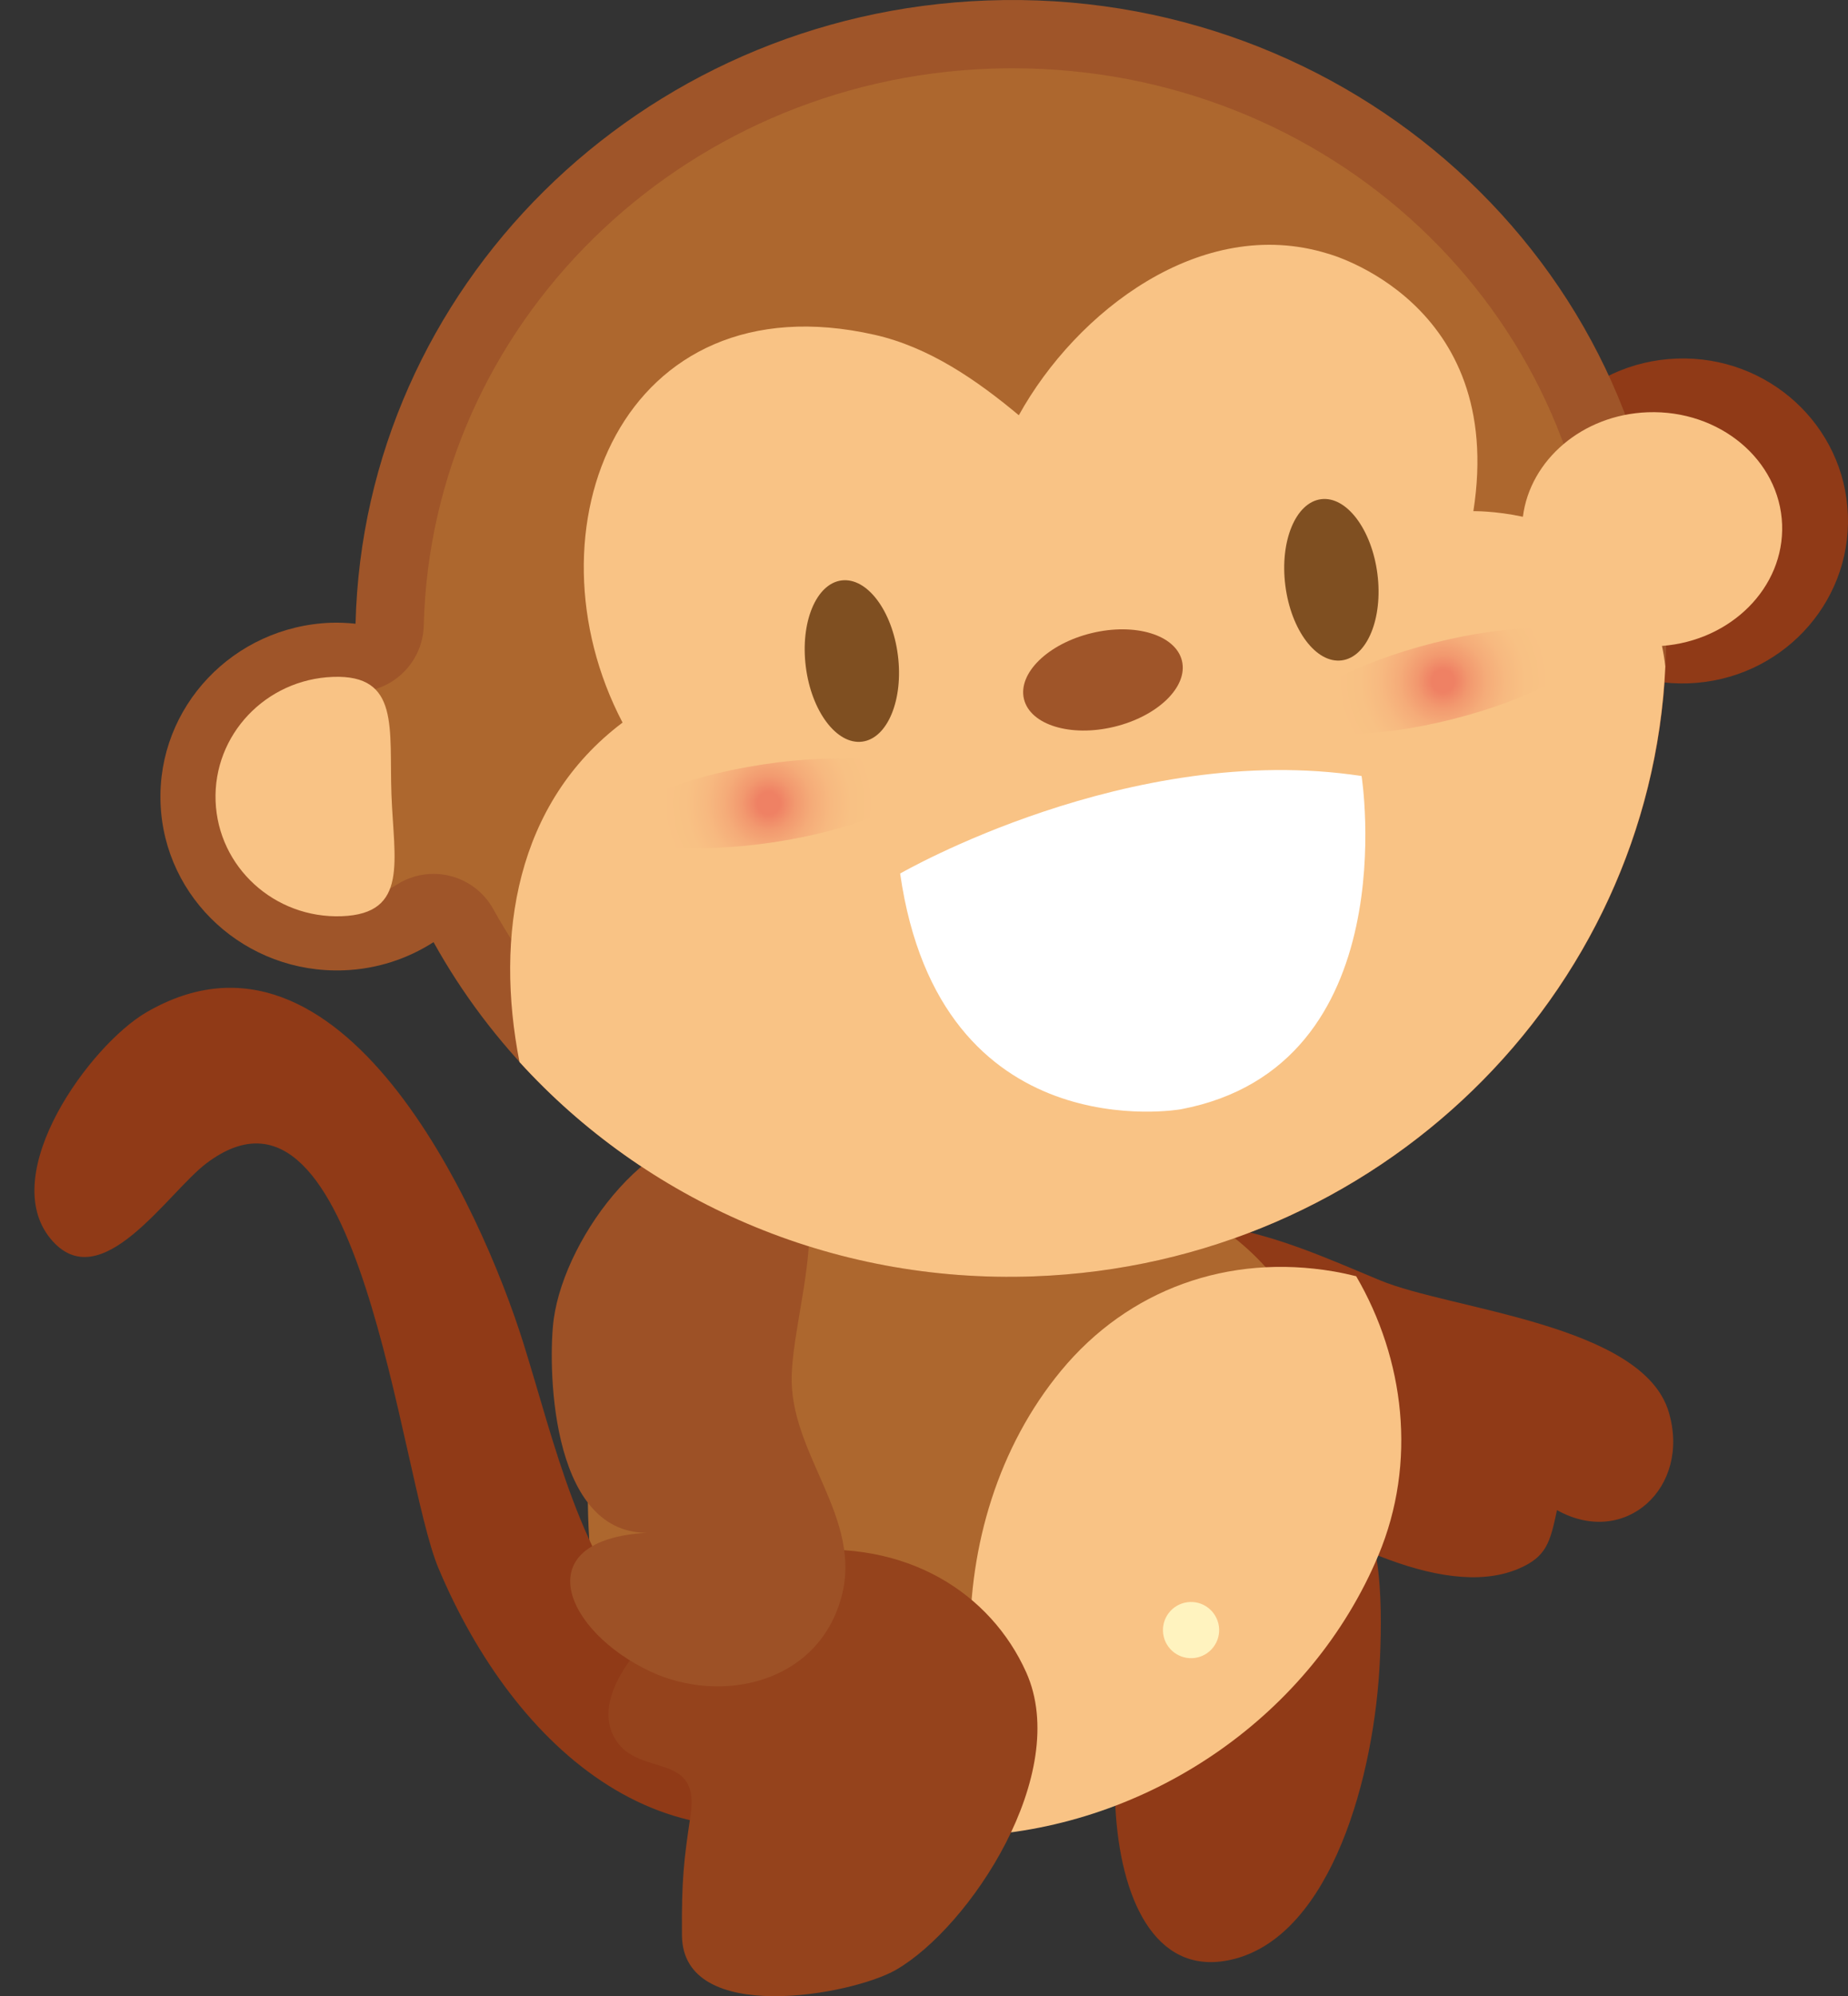 <?xml version="1.0" encoding="utf-8"?>
<!-- Generator: Adobe Illustrator 16.0.0, SVG Export Plug-In . SVG Version: 6.00 Build 0)  -->
<!DOCTYPE svg PUBLIC "-//W3C//DTD SVG 1.1//EN" "http://www.w3.org/Graphics/SVG/1.1/DTD/svg11.dtd">
<svg version="1.1" id="Layer_1" xmlns="http://www.w3.org/2000/svg" xmlns:xlink="http://www.w3.org/1999/xlink" x="0px" y="0px"
	 width="162.894px" height="175.877px" viewBox="0 0 162.894 175.877" enable-background="new 0 0 162.894 175.877"
	 xml:space="preserve">
<rect x="0" y="0" width="162.894" height="175.877" fill="#333333" stroke="none"/>
<path fill="#903A17" d="M109.947,130.914c-11.093-6.955-4.187-13.635-2.061-22.801c4.795,0.807,9.165,2.777,13.762,4.692
	c6.207,2.59,23.135,3.856,25.443,11.596c1.99,6.674-3.866,11.998-9.848,8.651c-0.606,2.821-0.901,4.123-3.44,5.184
	C126.931,141.107,116.201,134.836,109.947,130.914z"/>
<path fill="#903A17" d="M108.842,172.584c-13.35,3.51-12.82-25.78-5.278-33.64c3.126-3.256,9.986-10.808,14.38-8.283
	c3.946,2.268,3.898,10.507,3.702,15.327C121.209,156.587,117.307,170.362,108.842,172.584z"/>
<path fill="#AD672E" d="M82.262,155.837c-13.782,0-28.184-3.368-29.292-10.892c-1.833-12.448-2.427-24.866,5.57-31.381
	c8.496-6.921,18.062-10.431,28.431-10.431c5.066,0,10.291,0.856,15.531,2.55c5.579,1.803,10.287,6.12,12.913,11.844
	c2.572,5.607,2.767,11.873,0.532,17.191c-5.115,12.168-17.602,20.641-31.069,21.077C84.039,155.823,83.163,155.837,82.262,155.837z"
	/>
<path fill="#F9C385" d="M117.572,112.023c0.682,0.117,1.332,0.263,1.969,0.42c4.252,7.287,5.397,16.405,1.952,24.604
	c-5.892,14.016-19.773,23.539-34.781,24.647c-1.421-5.569-1.157-12.627-1.202-16.965c-0.092-8.529,2.485-17.263,8.017-23.957
	C99.477,113.571,108.298,110.437,117.572,112.023z"/>
<path fill="#FFF3BF" d="M107.462,143.532c0.049,1.366-1.02,2.515-2.387,2.563c-1.366,0.05-2.515-1.018-2.563-2.383
	c-0.051-1.367,1.018-2.515,2.384-2.566C106.263,141.096,107.41,142.167,107.462,143.532z"/>
<path fill="#903A17" d="M57.683,144.431c8.049,8.254,19.786,0.641,25.174,10.445c-2.03,1.196-4.086,2.403-6.214,3.418
	c-17.46,8.301-31.325-4.238-38-20.139c-3.45-8.223-6.886-45.874-20.438-35.668c-3.434,2.588-9.355,11.983-13.748,6.655
	c-4.742-5.755,3.479-17.062,8.452-19.954c17.168-9.978,29.497,17.248,33.231,29.169C48.843,126.977,51.16,137.743,57.683,144.431z"
	/>
<path fill="#95431C" d="M60.874,159.925c0.881-5.845-4.861-3.134-6.8-6.98c-2.998-5.957,10.064-15.57,15.868-16.242
	c10.046-1.164,17.423,3.747,20.514,10.639c4.001,8.916-4.979,22.467-11.481,26.215c-3.857,2.227-18.794,4.971-18.862-3.029
	C60.069,165.661,60.279,163.852,60.874,159.925z"/>
<path fill="#9D5126" d="M65.129,99.857c10.08,2.141,4.934,14.074,4.659,21.219c-0.27,7.028,6.349,12.617,4.354,19.731
	c-2.132,7.577-10.623,9.337-16.771,6.484c-7.605-3.536-11.047-11.621-0.356-12.242c-8.715,0.003-8.703-15.249-8.204-18.84
	C49.847,108.751,57.814,98.301,65.129,99.857z"/>
<path fill="#903A17" d="M162.884,45.368c0.29,7.901-5.998,14.545-14.04,14.839c-8.043,0.294-14.797-5.874-15.086-13.777
	c-0.289-7.901,5.999-14.543,14.04-14.837C155.843,31.298,162.595,37.465,162.884,45.368z"/>
<path fill="#9F5529" d="M146.832,54.141c1.132,31.042-23.802,57.151-55.69,58.315c-22.713,0.829-42.818-11.227-52.926-29.447
	c-2.29,1.468-4.991,2.376-7.924,2.483c-8.605,0.314-15.834-6.286-16.141-14.743c-0.309-8.456,6.417-15.566,15.025-15.881
	c0.733-0.026,1.453,0.015,2.164,0.085C32.07,25.428,56.322,1.16,87.04,0.041C118.931-1.125,145.698,23.099,146.832,54.141z"/>
<path fill="#AD672E" d="M88.939,106.478c-19.015,0-36.434-10.111-45.462-26.386c-0.806-1.453-2.178-2.508-3.789-2.915
	c-0.484-0.123-0.979-0.184-1.473-0.184c-1.14,0-2.267,0.325-3.244,0.95c-1.471,0.943-3.166,1.475-4.898,1.538
	c-0.123,0.005-0.246,0.007-0.37,0.007c-5.166,0-9.357-3.935-9.541-8.956c-0.187-5.129,3.955-9.457,9.233-9.65l0.242-0.003
	c0.315,0,0.67,0.02,1.11,0.063c0.196,0.019,0.396,0.03,0.593,0.03c1.461,0,2.879-0.532,3.982-1.508
	c1.254-1.107,1.991-2.688,2.031-4.36C38.011,28.595,59.931,7.048,87.259,6.052c0.664-0.024,1.325-0.037,1.984-0.037
	c27.932,0,50.586,21.236,51.577,48.346c0.487,13.376-4.415,26.157-13.802,35.987c-9.43,9.875-22.249,15.589-36.097,16.095
	c-0.665,0.024-1.322,0.035-1.98,0.035H88.939z"/>
<path fill="#F9C385" d="M146.497,56.911c0.122,0.578,0.227,1.174,0.294,1.81c-1.339,28.988-25.344,52.63-55.649,53.735
	c-17.963,0.657-34.302-6.746-45.35-18.882c-2.178-11.13-0.331-22.815,9.084-29.91C45.983,46.689,54.809,24.47,77.08,29.495
	c4.812,1.085,8.989,3.975,12.726,7.09c5.045-9.109,16.059-17.677,27.219-14.243c0,0,15.751,4.17,12.847,22.696
	c0,0,1.867-0.042,4.364,0.492c0.637-5.002,5.249-8.995,11.006-9.207c6.332-0.229,11.637,4.199,11.844,9.897
	C157.287,51.764,152.584,56.45,146.497,56.911z M29.35,59.638c-5.927,0.217-10.559,5.112-10.347,10.934
	c0.212,5.822,5.19,10.369,11.116,10.153c5.925-0.216,4.599-4.895,4.386-10.717C34.292,64.186,35.276,59.422,29.35,59.638z"/>
<radialGradient id="SVGID_1_" cx="127.201" cy="60.008" r="9.576" gradientUnits="userSpaceOnUse">
	<stop  offset="0.104" style="stop-color:#EF8164"/>
	<stop  offset="0.242" style="stop-color:#F2996F"/>
	<stop  offset="0.402" style="stop-color:#F5AC79"/>
	<stop  offset="0.573" style="stop-color:#F7B980"/>
	<stop  offset="0.761" style="stop-color:#F8C184"/>
	<stop  offset="1" style="stop-color:#F9C385"/>
</radialGradient>
<path fill="url(#SVGID_1_)" d="M139.896,56.798c0.465,1.854-4.834,4.792-11.848,6.564c-7.009,1.771-13.071,1.708-13.54-0.146
	c-0.466-1.852,4.832-4.791,11.847-6.565C133.365,54.88,139.426,54.947,139.896,56.798z"/>
<radialGradient id="SVGID_2_" cx="67.748" cy="70.777" r="9.576" gradientUnits="userSpaceOnUse">
	<stop  offset="0.104" style="stop-color:#EF8164"/>
	<stop  offset="0.242" style="stop-color:#F2996F"/>
	<stop  offset="0.402" style="stop-color:#F5AC79"/>
	<stop  offset="0.573" style="stop-color:#F7B980"/>
	<stop  offset="0.761" style="stop-color:#F8C184"/>
	<stop  offset="1" style="stop-color:#F9C385"/>
</radialGradient>
<path fill="url(#SVGID_2_)" d="M80.692,68.812c0.285,1.889-5.274,4.3-12.429,5.387c-7.146,1.083-13.174,0.432-13.459-1.459
	c-0.287-1.889,5.272-4.3,12.425-5.385C74.379,66.271,80.404,66.923,80.692,68.812z"/>
<path fill="#FFFFFF" d="M79.344,76.965c0,0,20.229-11.71,40.674-8.592c0,0,4.026,25.577-15.926,29.361
	C104.092,97.734,82.863,101.517,79.344,76.965z"/>
<path fill="#7F4F21" d="M79.144,57.724c0.502,3.922-0.909,7.333-3.149,7.62c-2.239,0.285-4.464-2.662-4.964-6.583
	c-0.502-3.924,0.909-7.333,3.149-7.621C76.423,50.854,78.644,53.802,79.144,57.724z M116.45,43.982
	c-2.241,0.286-3.654,3.698-3.151,7.62c0.501,3.921,2.724,6.869,4.964,6.583c2.241-0.286,3.652-3.699,3.151-7.62
	C120.912,46.644,118.69,43.696,116.45,43.982z"/>
<path fill="#9F5529" d="M104.184,58.219c0.554,2.279-2.116,4.88-5.962,5.814c-3.846,0.932-7.411-0.161-7.963-2.438
	c-0.551-2.279,2.119-4.882,5.964-5.814S103.631,55.942,104.184,58.219z"/>
</svg>
